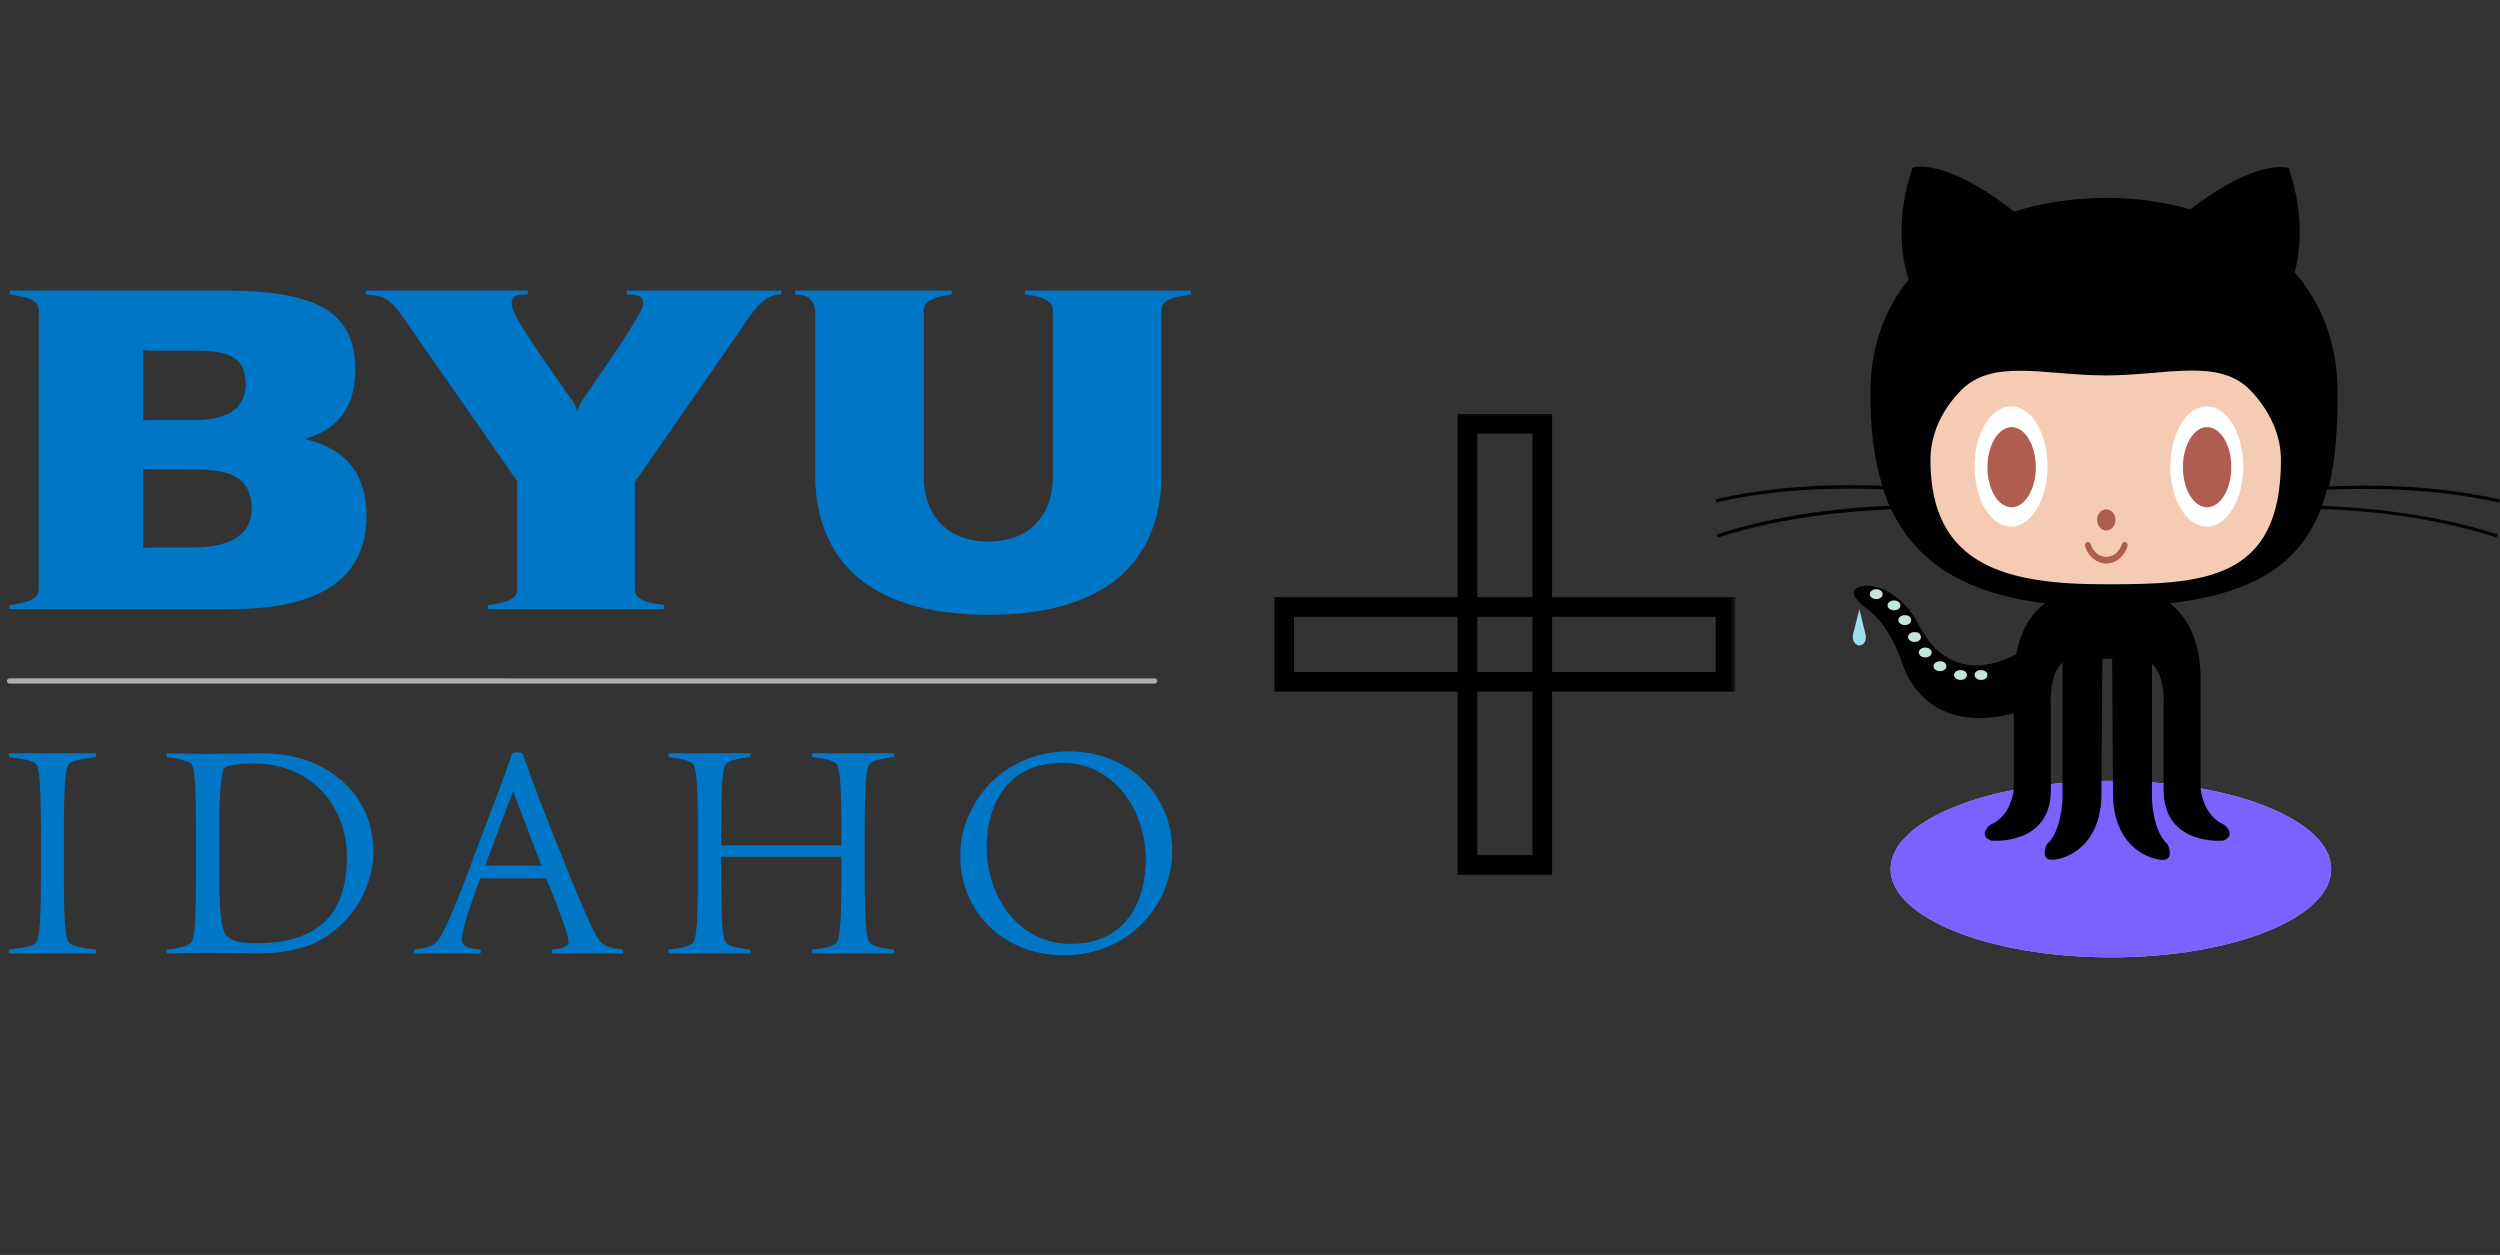 <svg width="255" height="128" viewBox="0 0 255 128" fill="none" xmlns="http://www.w3.org/2000/svg">
<rect x="0" y="0" width="255" height="128" fill="#333333" stroke="none"/>
<mask id="path-1-outside-1_81_11" maskUnits="userSpaceOnUse" x="129" y="42" width="48" height="48" fill="black">
<rect fill="white" x="129" y="42" width="48" height="48"/>
<path d="M149.678 88.227V43.227H157.314V88.227H149.678ZM130.996 69.546V61.909H175.996V69.546H130.996Z"/>
</mask>
<path d="M149.678 88.227H148.678V89.227H149.678V88.227ZM149.678 43.227V42.227H148.678V43.227H149.678ZM157.314 43.227H158.314V42.227H157.314V43.227ZM157.314 88.227V89.227H158.314V88.227H157.314ZM130.996 69.546H129.996V70.546H130.996V69.546ZM130.996 61.909V60.909H129.996V61.909H130.996ZM175.996 61.909H176.996V60.909H175.996V61.909ZM175.996 69.546V70.546H176.996V69.546H175.996ZM150.678 88.227V43.227H148.678V88.227H150.678ZM149.678 44.227H157.314V42.227H149.678V44.227ZM156.314 43.227V88.227H158.314V43.227H156.314ZM157.314 87.227H149.678V89.227H157.314V87.227ZM131.996 69.546V61.909H129.996V69.546H131.996ZM130.996 62.909H175.996V60.909H130.996V62.909ZM174.996 61.909V69.546H176.996V61.909H174.996ZM175.996 68.546H130.996V70.546H175.996V68.546Z" fill="black" mask="url(#path-1-outside-1_81_11)"/>
<g clip-path="url(#clip0_81_11)">
<path d="M0.982 69.193C0.833 69.193 0.71 69.315 0.71 69.46C0.71 69.607 0.833 69.729 0.982 69.729H117.764C117.915 69.729 118.046 69.607 118.046 69.46C118.046 69.315 117.915 69.194 117.764 69.194L0.982 69.193Z" fill="#ADADAD"/>
<path d="M1.047 29.637C0.942 29.637 0.918 30.022 1.023 30.041C1.036 30.041 1.042 30.044 1.042 30.044C2.087 30.217 2.733 30.285 3.363 30.663C4.009 31.046 3.956 31.359 3.956 32.244L3.951 59.504C3.951 60.391 4.003 60.705 3.356 61.095C2.727 61.476 2.079 61.537 1.038 61.709H1.021C0.914 61.738 0.934 62.116 1.038 62.116H23.771C33.357 62.116 37.386 58.428 37.386 52.666C37.386 48.413 35.337 45.813 31.297 44.831C31.23 44.813 31.224 44.732 31.297 44.705C33.872 43.925 36.243 42.114 36.243 37.685C36.243 31.667 32.059 29.64 22.931 29.64L1.046 29.636L1.047 29.637ZM53.778 29.637L37.36 29.64C37.263 29.64 37.27 30.008 37.367 30.037C37.375 30.041 37.387 30.041 37.387 30.041C38.086 30.118 38.466 30.066 39.289 30.457C39.387 30.502 39.618 30.65 39.703 30.724C40.225 31.153 40.549 31.541 41.184 32.455L52.754 49.087V59.504C52.754 60.392 52.814 60.704 52.167 61.095C51.538 61.476 50.892 61.537 49.853 61.709C49.853 61.709 49.837 61.711 49.831 61.714C49.72 61.739 49.74 62.115 49.853 62.115H67.674C67.772 62.115 67.799 61.739 67.7 61.714C67.688 61.711 67.674 61.709 67.674 61.709C66.64 61.537 65.99 61.476 65.355 61.095C64.709 60.704 64.76 60.394 64.76 59.508V49.162L76.355 32.454C76.99 31.541 77.401 31.065 77.918 30.643C78.01 30.57 78.226 30.431 78.351 30.349C78.828 30.117 79.016 30.055 79.601 30.04C79.601 30.04 79.614 30.04 79.62 30.035C79.731 30.029 79.765 29.638 79.642 29.638L64.01 29.636C63.879 29.636 63.901 30.034 64.018 30.04C64.024 30.04 64.037 30.045 64.037 30.045C64.789 30.045 65.725 30.052 65.575 31.115C65.49 32.131 60.979 38.461 59.378 40.863C59.15 41.209 58.966 41.557 58.887 41.994C58.836 41.562 58.554 41.13 58.372 40.87C56.135 37.629 52.305 32.394 52.194 31.108C52.103 30.013 52.979 30.04 53.737 30.04C53.737 30.04 53.743 30.035 53.757 30.035C53.859 30.034 53.901 29.636 53.778 29.636L53.778 29.637ZM104.62 29.637C104.522 29.637 104.497 30.021 104.608 30.039L104.62 30.044C105.68 30.171 106.171 30.286 106.806 30.663C107.455 31.047 107.394 31.357 107.394 32.247V48.629C107.394 52.361 105.196 55.236 100.819 55.236C96.435 55.236 94.224 52.361 94.224 48.629V32.249C94.224 31.364 94.184 31.047 94.819 30.663C95.448 30.286 95.977 30.193 97.005 30.044C97.005 30.044 97.013 30.039 97.019 30.039C97.13 30.021 97.11 29.642 97.005 29.642H81.178C81.059 29.642 81.085 30.021 81.178 30.039C81.19 30.039 81.209 30.044 81.209 30.044C81.785 30.08 82.184 30.116 82.531 30.41C83.062 30.837 83.154 31.358 83.154 32.244L83.147 48.352C83.147 56.114 87.524 62.709 100.819 62.709C114.095 62.709 118.47 56.114 118.47 48.352V32.244C118.47 31.358 118.432 31.047 119.067 30.663C119.708 30.286 120.349 30.219 121.383 30.044C121.383 30.044 121.394 30.039 121.407 30.039C121.514 30.021 121.494 29.642 121.383 29.642L104.62 29.637ZM14.553 35.699C14.553 35.699 14.964 35.765 15.355 35.765H19.754C23.105 35.765 25.065 36.272 25.065 39.224C25.065 41.135 23.845 42.85 19.891 42.85H15.355C14.964 42.85 14.566 42.899 14.566 42.899C14.566 42.899 14.618 42.535 14.618 42.135V36.477C14.618 36.036 14.553 35.699 14.553 35.699ZM14.566 47.822C14.566 47.822 14.961 47.875 15.353 47.875H19.077C22.045 47.875 25.669 47.877 25.669 51.858C25.669 54.807 23.073 55.848 19.573 55.848H15.353C14.955 55.848 14.575 55.902 14.575 55.902C14.575 55.902 14.619 55.514 14.619 55.136V48.585C14.619 48.147 14.566 47.822 14.566 47.822ZM108.992 76.642C102.356 76.642 97.942 81.875 97.942 87.29C97.942 92.996 102.355 97.442 108.532 97.442C115.187 97.442 119.571 92.209 119.571 86.792C119.571 81.079 115.188 76.642 108.992 76.642ZM52.762 76.731C52.502 76.731 52.242 76.785 52.213 76.897C51.401 79.353 50.329 82.103 49.322 84.743L47.6 89.346C45.258 95.552 44.678 95.991 44.35 96.244C43.866 96.561 43.278 96.749 42.309 96.837C42.145 96.879 42.21 97.249 42.309 97.249H48.961C49.061 97.249 49.092 96.879 48.961 96.837C47.568 96.722 47.116 96.432 47.116 95.873C47.116 95.2 47.463 93.656 48.994 89.596H55.718C57.571 94.13 57.991 95.551 57.991 96.085C57.991 96.561 57.376 96.749 56.369 96.837C56.238 96.879 56.27 97.249 56.369 97.249H63.485C63.584 97.249 63.608 96.879 63.485 96.837C62.576 96.749 62.088 96.652 61.538 96.309C61.084 96.024 60.654 95.552 58.121 89.346L56.27 84.743C55.139 81.874 54.294 79.633 53.321 76.897C53.284 76.785 53.022 76.731 52.762 76.731ZM0.959 76.836C0.858 76.836 0.859 77.209 0.993 77.24C2.257 77.373 3.104 77.554 3.492 77.775C3.887 77.965 4.173 78.534 4.173 84.743V89.341C4.173 95.544 3.887 96.082 3.492 96.298C3.104 96.524 2.257 96.716 0.993 96.837C0.859 96.866 0.858 97.249 0.959 97.249H9.728C9.825 97.249 9.857 96.866 9.692 96.837C8.431 96.716 7.617 96.524 7.229 96.298C6.804 96.082 6.511 95.544 6.511 89.341V84.743C6.511 78.534 6.804 77.965 7.229 77.775C7.617 77.554 8.431 77.373 9.692 77.24C9.857 77.209 9.825 76.836 9.728 76.836H0.959ZM17.068 76.836C16.971 76.836 16.937 77.21 17.102 77.24C18.364 77.373 18.919 77.554 19.309 77.775C19.736 77.965 19.991 78.534 19.991 84.743V89.346C19.991 95.552 19.736 96.084 19.309 96.309C18.919 96.529 18.363 96.724 17.102 96.838C16.937 96.879 16.971 97.249 17.068 97.249C18.498 97.249 19.991 97.193 21.195 97.193C22.395 97.193 24.699 97.249 26.132 97.249C30.291 97.249 32.761 96.31 34.992 94.13C36.943 92.209 38.081 89.534 38.081 86.795C38.081 81.081 33.374 76.836 26.847 76.836C25.381 76.836 22.395 76.897 21.195 76.897C19.991 76.897 18.498 76.836 17.068 76.836ZM68.257 76.836C68.152 76.836 68.124 77.212 68.288 77.24C69.551 77.373 70.107 77.554 70.498 77.775C70.917 77.965 71.182 78.534 71.182 84.743V89.346C71.182 95.552 70.917 96.084 70.498 96.309C70.107 96.528 69.551 96.722 68.288 96.838C68.124 96.879 68.152 97.249 68.257 97.249H76.507C76.604 97.249 76.604 96.879 76.442 96.838C75.171 96.722 74.614 96.528 74.227 96.309C73.842 96.084 73.556 95.552 73.556 89.346V87.388H85.822V89.346C85.822 95.552 85.535 96.084 85.141 96.309C84.755 96.528 84.207 96.722 82.938 96.838C82.775 96.879 82.775 97.249 82.906 97.249H91.123C91.254 97.249 91.254 96.879 91.097 96.838C89.821 96.722 89.278 96.528 88.877 96.309C88.492 96.084 88.198 95.552 88.198 89.346V84.743C88.198 78.534 88.492 77.965 88.877 77.775C89.278 77.554 89.821 77.373 91.097 77.24C91.254 77.212 91.254 76.836 91.123 76.836H82.906C82.775 76.836 82.775 77.212 82.938 77.24C84.207 77.373 84.755 77.554 85.141 77.775C85.535 77.965 85.822 78.534 85.822 84.743V86.218H73.556V84.743C73.556 78.534 73.842 77.965 74.227 77.775C74.614 77.554 75.171 77.373 76.442 77.24C76.604 77.212 76.604 76.836 76.507 76.836H68.257ZM108.369 77.808C113.566 77.808 116.87 82.568 116.87 87.701C116.87 91.771 114.959 96.277 109.182 96.277C103.98 96.277 100.643 91.524 100.643 86.381C100.643 82.317 102.553 77.808 108.369 77.808ZM25.841 77.873C32.042 77.873 35.387 82.54 35.387 87.362C35.387 93.286 32.46 96.209 26.101 96.209C24.406 96.209 23.666 95.989 23.079 95.398C22.659 94.957 22.367 93.381 22.367 89.346V84.645C22.367 80.048 22.659 78.658 22.848 78.403C23.079 78.128 23.89 77.873 25.841 77.873ZM52.338 80.709L55.229 88.299H49.485L52.338 80.709Z" fill="#0076C6"/>
</g>
<path d="M237.781 88.648C237.781 93.633 227.719 97.65 215.312 97.65C202.906 97.65 192.844 93.597 192.844 88.648C192.844 83.663 202.906 79.646 215.312 79.646C227.719 79.646 237.781 83.663 237.781 88.648Z" fill="#9EDCF2"/>
<path d="M237.781 88.648C237.781 93.633 227.719 97.65 215.312 97.65C202.906 97.65 192.844 93.597 192.844 88.648C192.844 83.663 202.906 79.646 215.312 79.646C227.719 79.646 237.781 83.663 237.781 88.648Z" fill="#7B61FF"/>
<path d="M189.656 62.144L189 64.726C189 64.726 188.844 65.659 189.594 65.838C190.406 65.802 190.344 64.941 190.281 64.69L189.656 62.144Z" fill="#9EDCF2"/>
<path d="M254.938 51.276L255 50.954C248.406 49.447 241.656 49.411 237.562 49.627C238.219 46.865 238.438 43.637 238.438 40.086C238.438 34.957 236.75 30.869 234.062 27.784C234.531 26.027 235.156 22.117 233.438 17.132C233.438 17.132 230.375 16.02 223.406 21.364C220.687 20.575 217.781 20.181 214.875 20.181C211.687 20.181 208.469 20.647 205.438 21.579C198.25 15.949 195.094 17.096 195.094 17.096C193.031 23.014 194.312 27.426 194.688 28.502C192.25 31.514 190.781 35.352 190.781 40.05C190.781 43.601 191.125 46.793 192 49.555C187.875 49.376 181.375 49.447 175 50.918L175.063 51.241C181.437 49.77 188 49.734 192.094 49.913C192.281 50.487 192.5 51.061 192.719 51.599C188.656 51.743 181.75 52.352 175.125 54.504L175.219 54.827C181.906 52.675 188.875 52.101 192.906 51.958C195.344 57.123 200.094 60.494 208.594 61.534C207.375 62.467 206.156 64.045 205.656 66.735C204 67.631 198.812 69.855 195.687 63.686C195.687 63.686 193.938 60.028 190.594 59.741C190.594 59.741 187.344 59.669 190.375 62.072C190.375 62.072 192.531 63.255 194.031 67.667C194.031 67.667 196 75.199 205.406 72.76V80.471C205.406 80.471 205.219 83.233 203 84.129C203 84.129 201.688 85.169 203.094 85.743C203.094 85.743 209.188 86.317 209.188 80.579V72.115C209.188 72.115 208.937 68.743 210.375 67.595V81.511C210.375 81.511 210.281 84.847 208.781 86.102C208.781 86.102 207.781 88.147 209.969 87.609C209.969 87.609 214.156 86.927 214.344 81.296L214.437 67.201H215.437L215.531 81.296C215.719 86.891 219.906 87.609 219.906 87.609C222.094 88.182 221.094 86.102 221.094 86.102C219.594 84.847 219.5 81.511 219.5 81.511V67.703C220.937 68.994 220.687 72.115 220.687 72.115V80.579C220.687 86.317 226.781 85.743 226.781 85.743C228.187 85.169 226.875 84.129 226.875 84.129C224.688 83.197 224.469 80.471 224.469 80.471V69.353C224.469 65.013 222.875 62.718 221.312 61.534C230.375 60.494 234.719 57.158 236.719 51.922C240.687 52.03 247.844 52.603 254.656 54.827L254.75 54.504C247.969 52.316 240.875 51.743 236.844 51.599C237.031 51.061 237.188 50.523 237.344 49.949C241.531 49.77 248.313 49.77 254.938 51.276Z" fill="#010101"/>
<path d="M229.563 39.835C231.5 41.879 232.656 44.318 232.656 46.936C232.656 59.274 224.656 59.597 214.781 59.597C204.906 59.597 196.906 57.876 196.906 46.936C196.906 44.318 198.031 41.879 199.969 39.871C203.188 36.499 208.625 38.293 214.781 38.293C220.938 38.293 226.344 36.464 229.563 39.835Z" fill="#F5CCB3"/>
<path d="M208.844 47.582C208.844 50.989 207.187 53.715 205.125 53.715C203.063 53.715 201.406 50.953 201.406 47.582C201.406 44.175 203.063 41.449 205.125 41.449C207.187 41.413 208.844 44.175 208.844 47.582Z" fill="white"/>
<path d="M207.656 47.654C207.656 49.913 206.531 51.743 205.188 51.743C203.813 51.743 202.719 49.913 202.719 47.654C202.719 45.394 203.844 43.565 205.188 43.565C206.531 43.565 207.656 45.394 207.656 47.654Z" fill="#AF5C51"/>
<path d="M228.813 47.582C228.813 50.989 227.156 53.715 225.094 53.715C223.031 53.715 221.375 50.953 221.375 47.582C221.375 44.175 223.031 41.449 225.094 41.449C227.125 41.413 228.813 44.175 228.813 47.582Z" fill="white"/>
<path d="M227.594 47.654C227.594 49.913 226.469 51.743 225.125 51.743C223.75 51.743 222.656 49.913 222.656 47.654C222.656 45.394 223.781 43.565 225.125 43.565C226.5 43.565 227.594 45.394 227.594 47.654Z" fill="#AF5C51"/>
<path d="M215.781 53.034C215.781 53.608 215.375 54.11 214.844 54.11C214.344 54.11 213.906 53.643 213.906 53.034C213.906 52.424 214.312 51.958 214.844 51.958C215.344 51.958 215.781 52.424 215.781 53.034Z" fill="#AF5C51"/>
<path d="M212.687 55.724C212.625 55.544 212.719 55.365 212.875 55.293C213.031 55.221 213.187 55.329 213.25 55.508C213.5 56.297 214.125 56.8 214.844 56.8C215.562 56.8 216.187 56.262 216.437 55.508C216.5 55.329 216.656 55.221 216.812 55.293C216.969 55.365 217.062 55.544 217 55.724C216.687 56.764 215.812 57.481 214.844 57.481C213.875 57.481 213 56.764 212.687 55.724Z" fill="#AF5C51"/>
<path d="M192.031 60.602C192.031 60.888 191.75 61.104 191.375 61.104C191.031 61.104 190.719 60.888 190.719 60.602C190.719 60.315 191 60.099 191.375 60.099C191.75 60.099 192.031 60.315 192.031 60.602Z" fill="#C4E5D9"/>
<path d="M193.844 61.749C193.844 62.036 193.563 62.251 193.188 62.251C192.844 62.251 192.531 62.036 192.531 61.749C192.531 61.462 192.813 61.247 193.188 61.247C193.563 61.247 193.844 61.462 193.844 61.749Z" fill="#C4E5D9"/>
<path d="M194.937 63.255C194.937 63.542 194.656 63.758 194.281 63.758C193.938 63.758 193.625 63.542 193.625 63.255C193.625 62.968 193.906 62.753 194.281 62.753C194.656 62.718 194.937 62.968 194.937 63.255Z" fill="#C4E5D9"/>
<path d="M195.937 64.977C195.937 65.264 195.656 65.479 195.281 65.479C194.938 65.479 194.625 65.264 194.625 64.977C194.625 64.69 194.906 64.475 195.281 64.475C195.656 64.439 195.937 64.69 195.937 64.977Z" fill="#C4E5D9"/>
<path d="M197.031 66.555C197.031 66.842 196.75 67.057 196.375 67.057C196.031 67.057 195.719 66.842 195.719 66.555C195.719 66.268 196 66.053 196.375 66.053C196.75 66.053 197.031 66.268 197.031 66.555Z" fill="#C4E5D9"/>
<path d="M198.531 67.954C198.531 68.241 198.25 68.456 197.875 68.456C197.531 68.456 197.219 68.241 197.219 67.954C197.219 67.667 197.5 67.452 197.875 67.452C198.25 67.416 198.531 67.667 198.531 67.954Z" fill="#C4E5D9"/>
<path d="M200.625 68.85C200.625 69.138 200.344 69.353 199.969 69.353C199.625 69.353 199.312 69.138 199.312 68.85C199.312 68.564 199.594 68.348 199.969 68.348C200.344 68.348 200.625 68.564 200.625 68.85Z" fill="#C4E5D9"/>
<path d="M202.719 68.85C202.719 69.138 202.438 69.353 202.063 69.353C201.719 69.353 201.406 69.138 201.406 68.85C201.406 68.564 201.687 68.348 202.063 68.348C202.438 68.348 202.719 68.564 202.719 68.85Z" fill="#C4E5D9"/>
<defs>
<clipPath id="clip0_81_11">
<rect width="122" height="69" fill="white" transform="translate(0 29)"/>
</clipPath>
</defs>
</svg>
